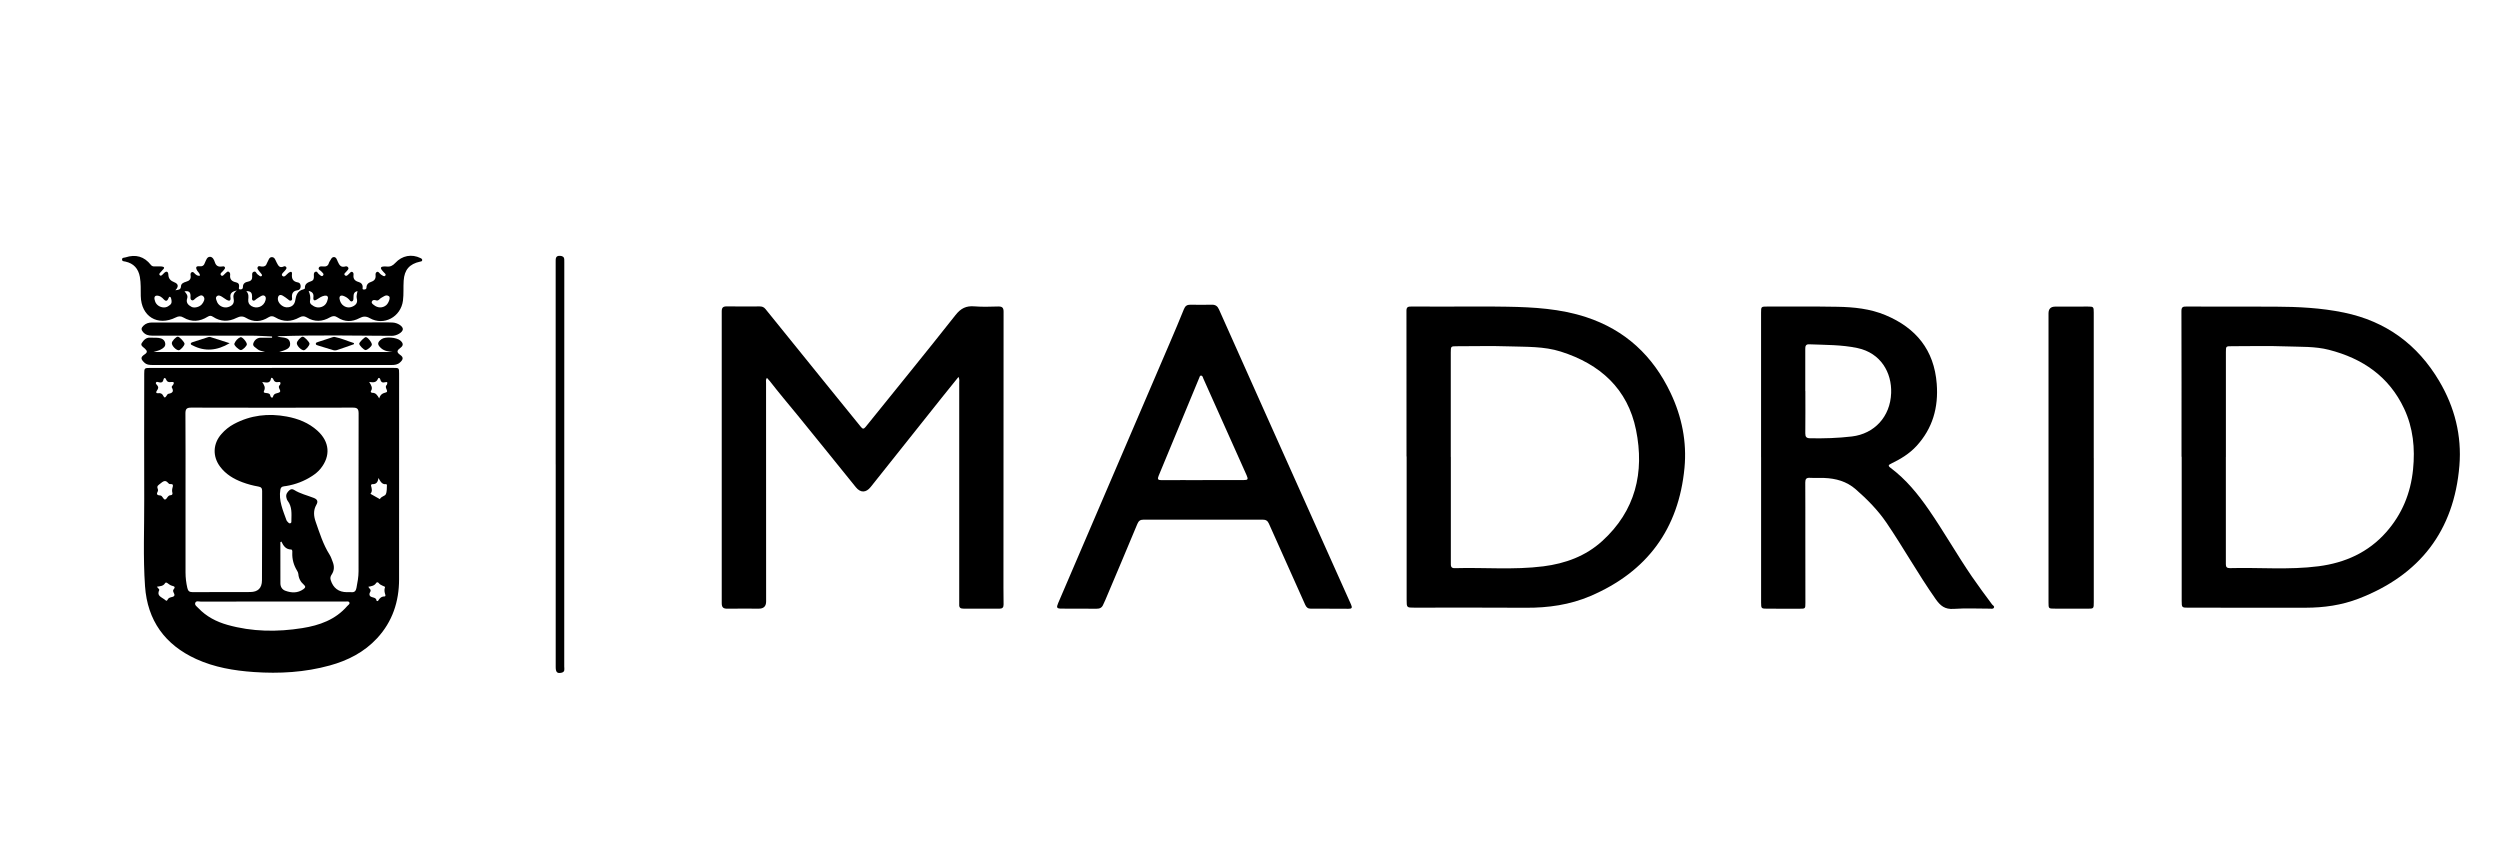 <?xml version="1.0" encoding="UTF-8"?>
<svg id="Capa_17" data-name="Capa 17" xmlns="http://www.w3.org/2000/svg" viewBox="0 0 776.05 261.43">
  <path d="m84.39,114.2c12.56,0,25.12,0,37.68,0,1.81,0,1.82,0,1.82,1.84,0,21.26.02,42.52-.01,63.78,0,6.92-2.06,13.16-6.83,18.31-4,4.32-9.08,6.91-14.69,8.45-7.73,2.13-15.61,2.59-23.6,2.03-6.17-.43-12.21-1.46-17.85-4.03-9.7-4.42-15.15-11.97-15.89-22.61-.63-9-.21-18.03-.25-27.04-.06-12.98,0-25.95,0-38.93,0-1.7.08-1.79,1.8-1.79,12.61,0,25.21,0,37.82,0Zm-26.79,39.51s0,0-.01,0c0,8.01,0,16.01,0,24.02,0,1.62.2,3.2.56,4.78.21.91.6,1.31,1.59,1.3,5.96-.04,11.91,0,17.87-.03,2.44,0,3.7-1.19,3.71-3.65.05-9.25.02-18.5.05-27.75,0-.86-.33-1.2-1.18-1.35-1.68-.29-3.33-.73-4.94-1.33-2.73-1.02-5.16-2.47-6.93-4.84-2.4-3.21-2.23-7.14.42-10.14,1.11-1.26,2.39-2.3,3.87-3.09,5.18-2.77,10.67-3.39,16.39-2.33,3.55.66,6.82,1.94,9.55,4.41,3.78,3.43,4.15,7.83.95,11.78-.74.91-1.63,1.63-2.6,2.26-2.47,1.61-5.16,2.64-8.07,3.12-.71.12-1.61,0-1.8,1.12-.58,3.42.81,6.43,1.9,9.51.06.17.19.31.32.45.25.26.49.64.91.47.37-.14.29-.54.29-.85.04-2.11.25-4.25-1.15-6.1-.24-.32-.36-.75-.43-1.15-.16-.92.33-1.58.98-2.15.44-.38.93-.41,1.41-.11,1.89,1.2,4.08,1.69,6.13,2.5,1.15.45,1.41,1.11.82,2.12-1.01,1.75-.84,3.52-.21,5.32,1.22,3.47,2.3,7,4.29,10.15.44.69.69,1.5.99,2.27.54,1.37.51,2.69-.34,3.95-.35.51-.49,1.04-.29,1.69q1.18,3.74,5.03,3.76c.46,0,.93-.05,1.38,0,1.01.11,1.42-.42,1.59-1.31.33-1.72.65-3.43.65-5.19,0-16.33-.02-32.67.02-49,0-1.38-.39-1.8-1.81-1.79-16.72.05-33.43.05-50.15,0-1.42,0-1.8.42-1.8,1.8.06,8.47.03,16.93.03,25.4Zm27.01,33.02h0c-7.43,0-14.86,0-22.29.02-.59,0-1.46-.35-1.72.42-.23.66.51,1.12.94,1.57,2.51,2.66,5.66,4.28,9.12,5.25,7.63,2.14,15.39,2.23,23.17.99,5.35-.85,10.29-2.6,13.97-6.86.28-.33.88-.61.65-1.1-.22-.48-.83-.28-1.27-.28-7.52-.01-15.05,0-22.57,0Zm2.76-18.63c-.11.07-.23.13-.34.2,0,4.26-.02,8.52.01,12.78,0,1.04.51,1.92,1.5,2.29,1.93.71,3.85.8,5.65-.48.65-.47.75-.85.12-1.39-1.02-.88-1.6-1.98-1.7-3.34-.03-.35-.21-.71-.4-1.02-1.03-1.69-1.55-3.51-1.48-5.5.02-.4.09-1.05-.38-1.06-1.65-.04-2.38-1.15-3-2.47Zm-33.73-17.05c.26-1.2-.89-.54-1.22-.91-.81-.91-1.29-1.17-2.49-.15-.76.65-1.39.78-.93,1.85.08.19.08.49-.02.67-.45.82-.33,1.23.7,1.28.85.03.98,1.41,1.61,1.26.58-.14.72-1.3,1.68-1.33.44-.01.67-.31.54-.76-.19-.65-.06-1.27.13-1.91Zm-4.26-32.37c-.31-.05-.69-.29-.91,0-.3.39.12.66.34.93.48.58.31,1.06-.09,1.61-.32.44-.4.94.41.83.75-.09,1.25.17,1.56.84.29.64.59.62.95.05.17-.26.38-.65.62-.69,1.25-.22,1.81-.69,1.07-1.98-.15-.27.23-.56.41-.82.44-.65.2-.97-.53-.87-.75.1-1.31.07-1.65-.79-.26-.65-.71-.57-.85.13-.16.79-.64.92-1.33.76Zm68.09,29.71c-.18,1.48-.82,1.92-1.83,1.9-.33,0-.53.21-.45.54.22.85.47,1.69-.2,2.46.98.55,1.96,1.11,2.94,1.66.34-.85,1.5-.93,1.79-1.46.45-.83.31-1.98.39-3,0-.06-.21-.21-.31-.2-1.12.14-1.62-.64-2.32-1.9Zm-36.07-29.81c.63,1.05,1.08,1.63.55,2.8-.5,1.08,1.86.12,1.95,1.45,0,.09.06.17.1.25.25.48.65.49.77.01.29-1.12,1.3-.91,1.99-1.31.8-.47-.84-1.51.1-2.27.07-.05.1-.15.14-.24.19-.47.02-.78-.48-.68-.87.17-1.41-.08-1.72-.93-.11-.31-.61-.6-.68-.14-.28,1.6-1.4,1.24-2.72,1.06Zm-32.72,63.54c.32.41.84.85.77,1.01-.86,1.77.5,2.14,1.56,2.91.56.41.69.77,1.11-.02.4-.76,1.4-.54,1.87-.96.62-.54-.69-1.42-.09-2.12.62-.73.22-.92-.41-1.08-.5-.13-.93-.39-1.33-.71-.3-.25-.68-.51-.95-.08-.57.92-1.53.88-2.53,1.07Zm65.66.02c.23.56.93.82.65,1.47-.11.25-.29.5-.3.76-.08,1.49,2.06.66,2.17,2.02.02.22.41.3.55.05.44-.76,1-1.29,1.95-1.29.3,0,.32-.3.25-.53-.25-.78-.4-1.5-.09-2.37.08-.22-1.43-.5-1.93-1.23-.2-.29-.62-.39-.82-.06-.54.89-1.46,1-2.41,1.18Zm3.37-58.45c.4-1.32,1.09-1.59,2.08-1.87,1.08-.31-.64-1.57.24-2.29.06-.05.08-.16.11-.25.24-.59.04-.79-.55-.63-.81.23-1.32.03-1.53-.86-.08-.34-.5-.78-.75-.18-.48,1.15-1.39,1.17-2.71.95.66,1.06,1.19,1.89.53,2.86-.16.24.15.52.47.52,1.02-.02,1.52.69,2.12,1.75Z"/>
  <path d="m297.53,117.01c-1.73,2.15-3.4,4.2-5.05,6.27-7.41,9.3-14.81,18.6-22.21,27.9-1.44,1.81-3.14,1.86-4.6.06-5.98-7.37-11.9-14.79-17.92-22.14-2.95-3.6-5.96-7.15-8.81-10.83-.25-.32-.54-.61-.87-.98-.43.55-.27,1.12-.27,1.63,0,22.6,0,45.2.02,67.79q0,2.24-2.28,2.23c-3.23,0-6.47-.05-9.7.01-1.29.02-1.8-.36-1.8-1.72.03-30.19.03-60.38,0-90.58,0-1.14.39-1.55,1.53-1.54,3.42.04,6.84.02,10.25.01.73,0,1.29.18,1.79.8,6.62,8.22,13.26,16.41,19.9,24.61,3.22,3.97,6.47,7.93,9.67,11.92.58.72.9.84,1.54.05,9.3-11.56,18.7-23.04,27.88-34.69,1.67-2.12,3.32-2.93,5.9-2.71,2.43.2,4.89.1,7.34.04,1.23-.03,1.7.33,1.69,1.64-.04,28.58-.04,57.16-.04,85.74,0,1.7,0,3.41.04,5.11.02.94-.37,1.32-1.32,1.32-3.74-.03-7.48-.03-11.22-.02-.88,0-1.28-.36-1.23-1.24.02-.46,0-.92,0-1.38,0-22.46,0-44.92,0-67.38,0-.58.14-1.18-.22-1.93Z"/>
  <path d="m436.61,141.7c0-15.1.01-30.19-.02-45.29,0-1.18.61-1.25,1.47-1.25,3.79,0,7.57,0,11.36.01,6.14,0,12.29-.07,18.43.04,8.27.14,16.51.62,24.47,3.22,12.24,4.01,20.83,12.07,26.28,23.58,3.49,7.35,5.06,15.17,4.3,23.22-1.8,18.95-11.59,32.26-29.19,39.79-6.39,2.73-13.09,3.68-20,3.64-11.55-.08-23.09-.03-34.64-.03-2.41,0-2.42,0-2.42-2.47,0-14.82,0-29.64,0-44.46-.01,0-.02,0-.04,0Zm13.76.15c0,.97,0,1.93,0,2.9,0,9.98,0,19.97,0,29.95,0,.85-.1,1.71,1.2,1.67,9.17-.26,18.37.59,27.52-.57,6.83-.87,13.12-3.16,18.27-7.85,10.34-9.39,13.16-21.3,10.5-34.47-2.59-12.78-11.13-20.46-23.36-24.34-5.23-1.66-10.67-1.44-16.05-1.62-5.4-.18-10.8-.04-16.2-.04-1.89,0-1.89,0-1.9,1.94,0,10.81,0,21.62,0,32.43Z"/>
  <path d="m677.19,141.78c0-15.1.02-30.19-.03-45.29,0-1.39.75-1.33,1.67-1.33,9.1,0,18.2,0,27.3.03,7.21.03,14.39.37,21.48,1.84,13.07,2.71,22.87,9.91,29.6,21.31,4.78,8.08,7,16.92,6.24,26.2-1.66,20.22-12.28,33.97-31.28,41.29-5.29,2.04-10.79,2.81-16.41,2.82-12.15.02-24.3,0-36.44-.01-2.03,0-2.08-.04-2.08-2.11,0-14.91,0-29.83,0-44.74-.01,0-.02,0-.03,0Zm13.76.09c0,10.17,0,20.34,0,30.5,0,.92.03,1.84,0,2.76-.03.88.35,1.25,1.24,1.23,9.17-.25,18.38.61,27.53-.58,8.23-1.07,15.44-4.28,21.02-10.6,4.91-5.57,7.58-12.09,8.32-19.46.66-6.54.04-12.89-2.77-18.87-4.68-9.97-12.89-15.58-23.35-18.26-4.33-1.11-8.8-.89-13.21-1.06-5.62-.21-11.26-.06-16.9-.06-1.86,0-1.87,0-1.87,1.82,0,10.86,0,21.72,0,32.57Z"/>
  <path d="m546.67,141.94c0-14.96,0-29.91,0-44.87,0-1.88.02-1.92,1.95-1.91,7.25.01,14.5-.06,21.75.07,5.09.09,10.15.6,14.91,2.59,9.5,3.97,15.11,10.83,15.92,21.3.57,7.34-1.25,13.85-6.29,19.34-2.19,2.38-4.91,4.03-7.79,5.42-.8.39-1.22.63-.25,1.35,4.79,3.58,8.5,8.13,11.87,13.01,4.66,6.75,8.7,13.89,13.33,20.67,2.03,2.97,4.18,5.84,6.32,8.73.22.3.81.51.56.99-.25.49-.82.31-1.26.31-3.74,0-7.49-.19-11.22.07-2.73.19-4.12-.92-5.63-3.08-5.41-7.7-9.98-15.92-15.26-23.69-2.66-3.9-5.96-7.24-9.52-10.35-2.84-2.48-6.18-3.38-9.81-3.52-1.48-.06-2.96.04-4.43-.04-1.11-.06-1.43.37-1.43,1.44.04,5.25.01,10.49.02,15.74,0,7.22.01,14.45.02,21.67,0,1.77-.03,1.78-1.77,1.78-3.37,0-6.74,0-10.11-.01-1.79,0-1.87-.08-1.87-1.87,0-15.05,0-30.09,0-45.14Zm13.74-20.54h.01c0,4.37.03,8.73-.02,13.1-.01,1.11.33,1.53,1.49,1.55,4.34.08,8.66-.05,12.97-.56,6.95-.83,11.93-6.1,12.19-13.48.23-6.33-3.2-12.43-10.47-13.97-4.94-1.05-9.99-.95-15-1.16-1.03-.04-1.2.57-1.19,1.43.02,4.37,0,8.73,0,13.1Z"/>
  <path d="m412.74,188.95c-1.94,0-3.88-.01-5.82,0-.9,0-1.38-.37-1.76-1.22-3.73-8.41-7.53-16.8-11.28-25.21-.4-.89-.95-1.21-1.91-1.21-12.33.02-24.66.03-36.99,0-1.05,0-1.53.39-1.93,1.34-3.27,7.86-6.59,15.7-9.91,23.54-.21.51-.48,1-.69,1.51-.38.93-1.05,1.28-2.06,1.26-3.6-.04-7.2,0-10.81-.03-1.56,0-1.72-.28-1.1-1.73,11.56-26.94,23.12-53.88,34.68-80.83,1.49-3.47,2.96-6.94,4.37-10.44.39-.97.96-1.35,1.98-1.34,2.22.04,4.43.05,6.65,0,1.13-.03,1.78.43,2.23,1.45,4.55,10.22,9.12,20.43,13.69,30.64,6.45,14.41,12.91,28.82,19.36,43.23,2.65,5.92,5.29,11.85,7.96,17.77.44.98.26,1.33-.85,1.3-1.94-.05-3.88-.01-5.82-.01v-.02Zm-39.43-39.92h0c4.25,0,8.49,0,12.74-.01,1.35,0,1.47-.22.93-1.47-.53-1.22-1.08-2.44-1.63-3.65-3.92-8.77-7.85-17.55-11.78-26.32-.16-.36-.22-.9-.67-.98-.46-.08-.53.43-.66.75-4.19,10.11-8.36,20.23-12.57,30.33-.44,1.05-.25,1.38.9,1.37,4.25-.04,8.49-.01,12.74-.01Z"/>
  <path d="m649.95,142.19c0,14.91,0,29.83,0,44.74,0,2,0,2.02-1.99,2.02-3.37,0-6.74,0-10.12-.02-1.93,0-1.94-.01-1.94-1.91,0-13.12,0-26.24,0-39.35,0-16.8,0-33.6,0-50.4q0-2.08,2.06-2.09c3.37,0,6.74-.02,10.12-.02,1.8,0,1.86.07,1.86,1.87,0,15.05,0,30.1,0,45.15h.01Z"/>
  <path d="m54.45,90.1c1-.13,1.69-.16,1.73-1.24.03-.84.85-1.19,1.55-1.39,1.03-.29,1.62-.79,1.44-1.95-.06-.39-.06-.9.43-1.06.41-.13.64.27.91.52.41.39.84.72,1.54.61.06-.74-.58-1.1-.87-1.63-.53-.97-.32-1.42.77-1.3.93.1,1.39-.29,1.65-1.08.01-.04.03-.09.05-.13.36-.73.6-1.76,1.56-1.73.83.03,1.25.94,1.48,1.67.37,1.15,1.07,1.5,2.19,1.34.3-.04.69-.15.89.18.25.41-.14.67-.33.96-.03.04-.07.07-.09.1-.3.5-1.32.91-.69,1.53.48.47.96-.43,1.42-.76.29-.2.51-.61.94-.37.36.2.47.6.42.96-.18,1.39.55,2.04,1.8,2.3.78.16,1.07.65.97,1.4-.05.35-.23.79.38.81.47.02.83-.19.82-.72-.03-1.12.71-1.53,1.63-1.71.94-.19,1.29-.7,1.25-1.65-.02-.51-.16-1.19.54-1.42.62-.2.7.46,1.02.74.1.09.2.2.32.26.34.17.67.71,1.06.32.3-.3-.11-.66-.33-.94-.14-.18-.31-.34-.44-.53-.24-.38-.7-.73-.49-1.22.25-.58.82-.27,1.24-.23.8.08,1.35-.16,1.61-.96.04-.13.11-.26.18-.37.37-.61.51-1.57,1.36-1.59.94-.03,1.14.97,1.49,1.62.5.94.87,1.91,2.24,1.27.26-.12.57-.06.75.2.24.34-.01.58-.19.86-.41.62-1.57,1.31-1,1.87.69.66,1.32-.54,1.96-.97.64-.43,1.11-.45,1.02.44-.14,1.43.32,2.29,1.8,2.55.72.13.94.7.9,1.35-.03.62-.38,1.02-1.03,1.11-1.32.18-1.77.98-1.66,2.24.03.33.15.79-.32.95-.42.14-.66-.2-.96-.42-.51-.39-1.03-.79-1.58-1.1-.88-.5-1.49-.11-1.53.92-.06,1.24,1.33,2.63,2.69,2.69,1.53.07,2.51-.77,2.72-2.17.23-1.54.7-2.98,2.51-3.4.24-.06.49-.16.48-.42-.06-1.38.96-1.76,1.98-2.13.77-.28.83-.88.81-1.56-.01-.49-.13-1.1.45-1.34.6-.26.71.42,1.05.69.39.3.87.9,1.28.51.54-.52-.15-.93-.49-1.34-.3-.36-1.04-.53-.75-1.15.25-.54.9-.39,1.38-.36.91.07,1.53-.21,1.75-1.14.03-.13.1-.26.18-.37.41-.53.59-1.41,1.37-1.42.74,0,.93.84,1.18,1.39.49,1.07.97,1.98,2.42,1.51.3-.1.66.04.84.36.19.35-.03.61-.25.86-.06.07-.14.13-.18.2-.25.44-1.11.82-.63,1.31.55.55,1.03-.21,1.46-.58.24-.2.42-.57.79-.46.41.13.5.57.45.92-.17,1.3.45,1.92,1.65,2.25.74.21,1.25.79,1.19,1.66-.02.33-.16.67.38.66.4-.01.8-.1.8-.57,0-1.01.62-1.54,1.44-1.81,1.04-.35,1.49-.97,1.39-2.05-.04-.4-.02-.89.46-1.05.44-.14.62.3.89.53.14.12.26.27.41.36.39.22.87.69,1.23.3.41-.45-.21-.77-.48-1.1-.23-.28-.5-.54-.7-.85-.32-.47-.14-.8.4-.88.41-.06.83-.07,1.24-.02,1.11.13,1.9-.28,2.66-1.11,2.12-2.32,5.13-2.85,7.84-1.51.31.15.59.32.51.71-.07.34-.39.33-.65.39-3.3.71-4.87,2.54-5.09,5.89-.14,2.06.04,4.13-.22,6.2-.65,5.1-5.96,7.93-10.31,5.45-1.14-.65-2.06-.61-3.2,0-2.27,1.21-4.6,1.25-6.82-.23-.79-.53-1.49-.5-2.31-.03-2.38,1.38-4.81,1.52-7.21.04-.8-.49-1.49-.46-2.31,0-2.48,1.37-5,1.48-7.49-.03-.7-.42-1.33-.49-2.06-.03-2.3,1.46-4.66,1.62-7.05.18-.96-.58-1.85-.5-2.86,0-2.48,1.26-4.98,1.26-7.35-.32-.58-.39-1.04-.4-1.63-.03-2.47,1.54-5,1.77-7.58.24-.77-.46-1.48-.44-2.33-.01-5.66,2.83-10.76-.3-10.88-6.65-.04-1.97.07-3.95-.28-5.92-.47-2.59-1.93-4.21-4.5-4.77-.43-.09-1.05-.04-1.03-.67.02-.62.65-.49,1.07-.63,3.17-1.03,5.8-.3,7.88,2.34.51.65,1.26.44,1.93.46.46.02.93-.03,1.38.02.69.08,1.15.32.41,1-.1.09-.22.19-.28.3-.27.48-1.17.91-.67,1.43.42.43.93-.31,1.31-.68.82-.81,1.31-.38,1.34.49.05,1.32.75,1.93,1.88,2.38,1.14.45,1.44,1.24.36,2.4Zm22.01.27c.84.93.67,1.81.6,2.67-.06.86.23,1.49.98,1.96,1.68,1.04,3.89.15,4.38-1.79.11-.45.2-.94-.18-1.3-.41-.38-.88-.18-1.28.04-.44.24-.85.54-1.28.81-.37.23-.68.77-1.18.5-.41-.22-.23-.75-.24-1.14-.04-.91-.1-1.78-1.8-1.75Zm-19.18.08c.61.67,1.1,1.33.83,2.15-.45,1.36.3,2.1,1.33,2.65.91.49,2.57.04,3.26-.84.55-.7,1.08-1.66.46-2.38-.67-.78-1.5-.01-2.2.38-.08.04-.14.12-.22.17-.36.27-.67.8-1.15.63-.59-.2-.45-.84-.44-1.33,0-1.17-.52-1.67-1.87-1.44Zm38.53-.16c.45,1.11.64,2.04.44,3.01-.1.49.01.92.4,1.24.94.76,1.97,1.15,3.2.72,1.2-.42,1.68-1.37,1.92-2.49.17-.79-.28-1.12-1.04-.98-.88.16-1.6.66-2.33,1.15-.8.54-1.23.33-1.11-.65.12-1-.17-1.69-1.48-1.99Zm-22.28-.11c-1.59.32-2.18.93-1.98,2.21.15.98-.38,1.15-1.16.71-.52-.29-.98-.69-1.49-.99-.47-.27-1.03-.6-1.54-.19-.53.42-.28,1-.08,1.52.07.17.13.35.21.51.62,1.13,2.06,1.75,3.31,1.38,1.3-.39,2.04-1.11,1.72-2.64-.18-.84-.06-1.74,1.01-2.51Zm37.46.18c-1.28.27-1.22,1.14-1.26,1.96-.02.45.06,1.02-.44,1.22-.46.19-.71-.32-.98-.61-.49-.51-1.09-.87-1.74-1.09-.87-.3-1.3.18-1.16.97.15.86.56,1.68,1.35,2.17.99.62,2.02.58,3.02.01.91-.51,1.26-1.24.98-2.31-.19-.71.06-1.45.22-2.33Zm-57.72,3.1c-.05-.28-.07-.65-.2-.99-.15-.41-.54-.48-.69-.07-.64,1.78-1.33.7-2.01.06-.35-.32-.75-.54-1.2-.64-.91-.2-1.36.19-1.2,1.1.2,1.1.79,1.92,1.9,2.33,1.12.4,2.07.15,2.93-.61.33-.29.52-.64.46-1.17Zm63.38-.26c-.5-.13-1-.13-1.21.38-.22.54.27.82.62,1.1,1.18.97,2.68.99,3.79.09.8-.65,1.43-2.42.92-2.79-.95-.69-1.7.12-2.49.52-.16.08-.29.22-.42.35-.35.34-.71.59-1.2.35Z"/>
  <path d="m86.06,104.45c1.53.53,3.78-.1,4,2.18.17,1.73-1.67,2.04-3.39,2.64h35.24c-1.26-.16-2.53-.25-3.57-1.15-1.27-1.11-1.28-1.85.09-2.84,1.2-.87,4.73-.56,5.87.45.89.79,1,1.51.01,2.24-.96.71-1.41,1.28-.09,2.19,1.09.75.96,1.44-.05,2.35-.74.68-1.62.79-2.57.79-4.76-.01-9.52,0-14.27,0-19.95,0-39.91,0-59.86,0-.98,0-1.92-.02-2.7-.78-1.12-1.08-1.17-1.65.11-2.5.97-.64.84-1.09.12-1.78-.49-.48-1.49-.97-1-1.74.56-.87,1.33-1.79,2.65-1.69.87.07,1.76-.02,2.63.09.97.12,1.81.58,2,1.62.2,1.06-.63,1.58-1.4,1.99-.59.32-1.28.45-2.22.76h34.63c-1.01-.31-1.82-.38-2.4-.91-.55-.51-1.56-.88-1.25-1.79.33-.97,1.12-1.71,2.28-1.74,1.18-.03,2.36,0,3.54,0,0-.13,0-.25,0-.38-2.21-.09-4.43-.26-6.64-.26-10.21-.03-20.42-.03-30.62,0-1.14,0-2.04-.25-2.81-1.14-.63-.73-.55-1.25.08-1.89.77-.78,1.67-1.05,2.75-1.05,6.65.03,13.3.02,19.95.02,15.7,0,31.39.02,47.09-.03,2.54,0,5.07-.09,7.61.02,1.54.06,3.26,1.16,3.18,2.1-.09,1.01-1.96,2.04-3.41,2.03-11.68-.07-23.37-.28-35.05.11-.17,0-.34.06-.51.09Z"/>
  <path d="m172.49,144.14c0-20.94,0-41.87,0-62.81,0-1.01-.09-2.03,1.43-1.91.76.06,1.22.36,1.24,1.17,0,.32.01.64.01.97,0,41.78,0,83.56-.02,125.35,0,.72.32,1.65-.82,1.91-1.34.31-1.83-.13-1.83-1.72,0-15.55,0-31.11,0-46.66,0-5.43,0-10.86,0-16.29Z"/>
  <path d="m71.3,106.53c-3.92,2.32-7.65,2.69-11.49.7-.24-.13-.58-.2-.59-.5-.01-.31.29-.43.56-.52,1.62-.53,3.24-1.05,4.86-1.56.21-.07.48-.09.68-.02,1.92.6,3.83,1.22,5.98,1.91Z"/>
  <path d="m109.83,106.86c-1.77.62-3.53,1.26-5.31,1.84-.33.11-.75.1-1.08,0-1.59-.46-3.17-.96-4.75-1.46-.3-.09-.69-.17-.66-.58.02-.3.35-.4.61-.48,1.53-.5,3.06-1.01,4.59-1.5.21-.07.46-.12.68-.08,2.08.39,3.97,1.3,5.98,1.9-.02.12-.04.24-.06.36Z"/>
  <path d="m96.08,106.69c.02.6-1.25,2.05-1.78,2.04-.83-.02-2.17-1.39-2.16-2.2,0-.65,1.22-1.99,1.83-2.01.5-.02,2.09,1.62,2.11,2.17Z"/>
  <path d="m57.28,106.73c0,.6-1.31,2.03-1.82,2-.86-.05-2.15-1.41-2.12-2.23.02-.64,1.29-1.99,1.87-1.99.5,0,2.08,1.69,2.08,2.22Z"/>
  <path d="m113.56,104.64c.6.04,1.93,1.71,1.87,2.35-.05.56-1.43,1.72-1.98,1.68-.54-.05-1.96-1.5-1.94-1.98.02-.45,1.64-2.07,2.05-2.04Z"/>
  <path d="m76.63,106.86c.01.54-1.26,1.78-1.85,1.81-.57.03-2.24-1.5-2.04-1.98.37-.88,1-1.65,1.9-2.02.51-.21,1.97,1.48,1.99,2.19Z"/>
</svg>